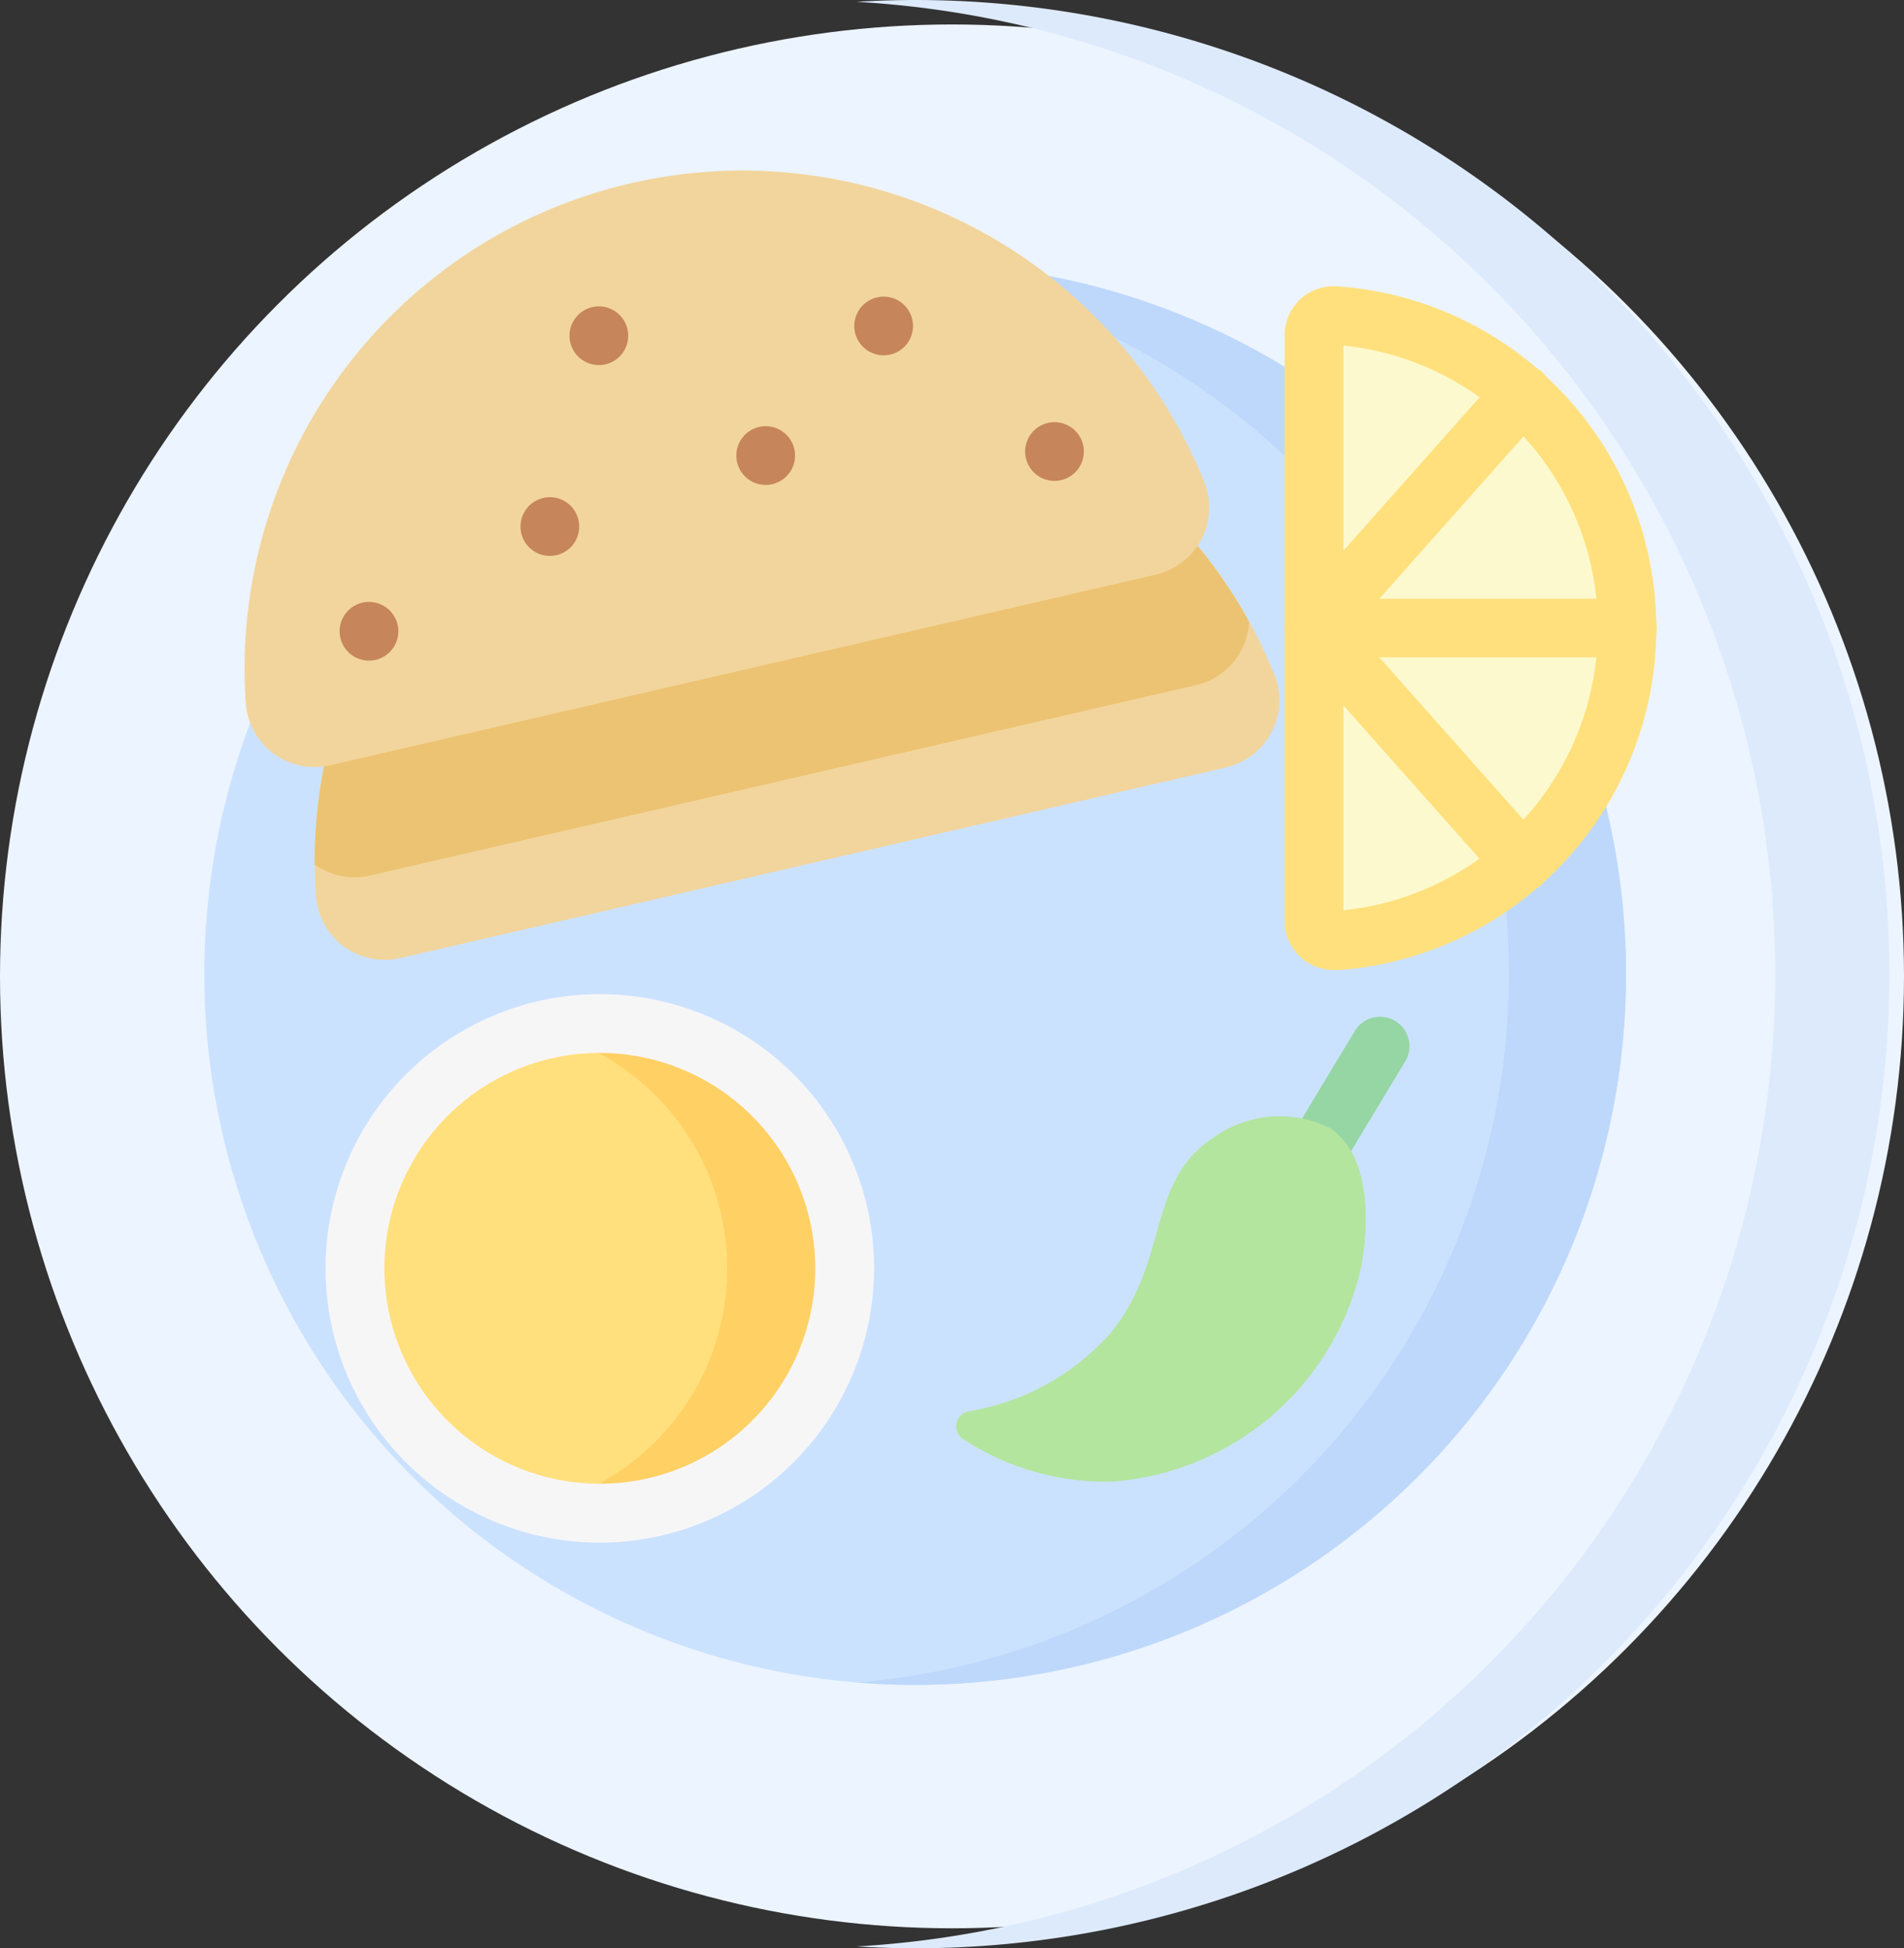 <svg xmlns="http://www.w3.org/2000/svg" width="26" height="26.607" viewBox="0 0 26 26.607"><rect x="0" y="0" width="26" height="26.607" fill="#333333" stroke="none"/><defs><style>.a{fill:#ecf4ff;}.b{fill:#ddeafb;}.c{fill:#cbe2ff;}.d{fill:#bed8fb;}.e{fill:#f2d59c;}.f{fill:#ffe07d;}.g{fill:#ffd064;}.h{fill:#f7f6f7;}.i{fill:#95d6a4;}.j{fill:#b3e59f;}.k{fill:#ecc372;}.l{fill:#c6855b;}.m{fill:#fdf9ce;}</style></defs><g transform="translate(0 0)"><g transform="translate(0 0)"><ellipse class="a" cx="13" cy="13" rx="13" ry="13" transform="translate(0 0.334)"/><path class="b" d="M241.35,0c-.27,0-.537.009-.8.025a13.3,13.3,0,0,1,0,26.557c.266.016.533.025.8.025A13.3,13.3,0,0,0,241.35,0Z" transform="translate(-228.853 0)"/><ellipse class="c" cx="9.707" cy="9.707" rx="9.707" ry="9.707" transform="translate(2.79 3.596)"/><path class="d" d="M241.35,69.206c-.27,0-.538.012-.8.033a9.707,9.707,0,0,1,0,19.348c.265.022.533.033.8.033a9.707,9.707,0,1,0,0-19.414Z" transform="translate(-228.853 -65.61)"/></g><path class="e" d="M6.1,12.543a.942.942,0,0,1-1.2.786A6.8,6.8,0,0,1,6.534,0,.942.942,0,0,1,7.51,1.055Z" transform="translate(15.163 3.063) rotate(70)"/><g transform="translate(4.446 13.576)"><circle class="f" cx="3.344" cy="3.344" r="3.344" transform="translate(0.401 0.401)"/><path class="g" d="M158.5,328.461a3.351,3.351,0,0,0-.8.1,3.344,3.344,0,0,1,0,6.492,3.344,3.344,0,1,0,.8-6.59Z" transform="translate(-154.756 -328.06)"/><path class="h" d="M104.822,328.227a3.745,3.745,0,1,1,3.745-3.745A3.75,3.75,0,0,1,104.822,328.227Zm0-6.688a2.942,2.942,0,1,0,2.942,2.942A2.946,2.946,0,0,0,104.822,321.539Z" transform="translate(-101.077 -320.736)"/></g><g transform="translate(13.057 13.886)"><g transform="translate(4.412)"><path class="i" d="M352.083,269.621a.4.4,0,0,1-.343-.609l.973-1.612a.4.4,0,1,1,.688.415l-.973,1.612A.4.4,0,0,1,352.083,269.621Z" transform="translate(-351.681 -267.206)"/></g><path class="j" d="M266.881,297.557a.208.208,0,0,1,.07-.379A3.3,3.3,0,0,0,268.9,296.1c.8-.986.48-2.072,1.408-2.667a1.54,1.54,0,0,1,1.588-.12c.686.468.447,1.743.42,1.888a3.763,3.763,0,0,1-3.416,2.937A3.566,3.566,0,0,1,266.881,297.557Z" transform="translate(-266.785 -291.789)"/></g><g transform="translate(14.205 0.43) rotate(70)"><path class="k" d="M6.315.978A.938.938,0,0,0,5.751,0a6.805,6.805,0,0,0-5.7,5.891h0A6.8,6.8,0,0,0,4.5,13.124a.931.931,0,0,0,.4-.658Z" transform="translate(2.801 0.077)"/><path class="e" d="M6.1,12.543a.942.942,0,0,1-1.2.786A6.8,6.8,0,0,1,6.534,0,.942.942,0,0,1,7.51,1.055Z" transform="translate(0 0)"/><g transform="translate(1.442 1.378)"><circle class="l" cx="0.401" cy="0.401" r="0.401" transform="translate(3.614 0)"/><circle class="l" cx="0.401" cy="0.401" r="0.401" transform="translate(1.205 1.606)"/><circle class="l" cx="0.401" cy="0.401" r="0.401" transform="translate(2.317 3.725)"/><circle class="l" cx="0.401" cy="0.401" r="0.401" transform="translate(0 5.306)"/><circle class="l" cx="0.401" cy="0.401" r="0.401" transform="translate(2.22 6.826)"/><circle class="l" cx="0.401" cy="0.401" r="0.401" transform="translate(2.719 9.636)"/></g></g><g transform="translate(17.542 3.904)"><path class="m" d="M360.823,83.114a.269.269,0,0,1,.287-.267,4.279,4.279,0,0,1,0,8.539.269.269,0,0,1-.287-.267Z" transform="translate(-360.421 -82.445)"/><path class="f" d="M353.768,84.463a.67.67,0,0,1-.671-.669v-8a.67.67,0,0,1,.715-.668,4.681,4.681,0,0,1,0,9.34Zm.132-8.529v7.714a3.878,3.878,0,0,0,0-7.714Z" transform="translate(-353.097 -75.12)"/><g transform="translate(0 4.27)"><path class="f" d="M357.778,158.095H353.5a.4.4,0,0,1,0-.8h4.279a.4.4,0,0,1,0,.8Z" transform="translate(-353.097 -157.292)"/></g><g transform="translate(0 4.27)"><path class="f" d="M356.34,161.3a.4.4,0,0,1-.3-.135l-2.841-3.2a.4.4,0,1,1,.6-.533l2.841,3.2a.4.4,0,0,1-.3.668Z" transform="translate(-353.097 -157.294)"/></g><g transform="translate(0 1.071)"><path class="f" d="M353.5,99.729a.4.4,0,0,1-.3-.668l2.841-3.2a.4.4,0,0,1,.6.533l-2.841,3.2A.4.4,0,0,1,353.5,99.729Z" transform="translate(-353.097 -95.727)"/></g></g></g></svg>